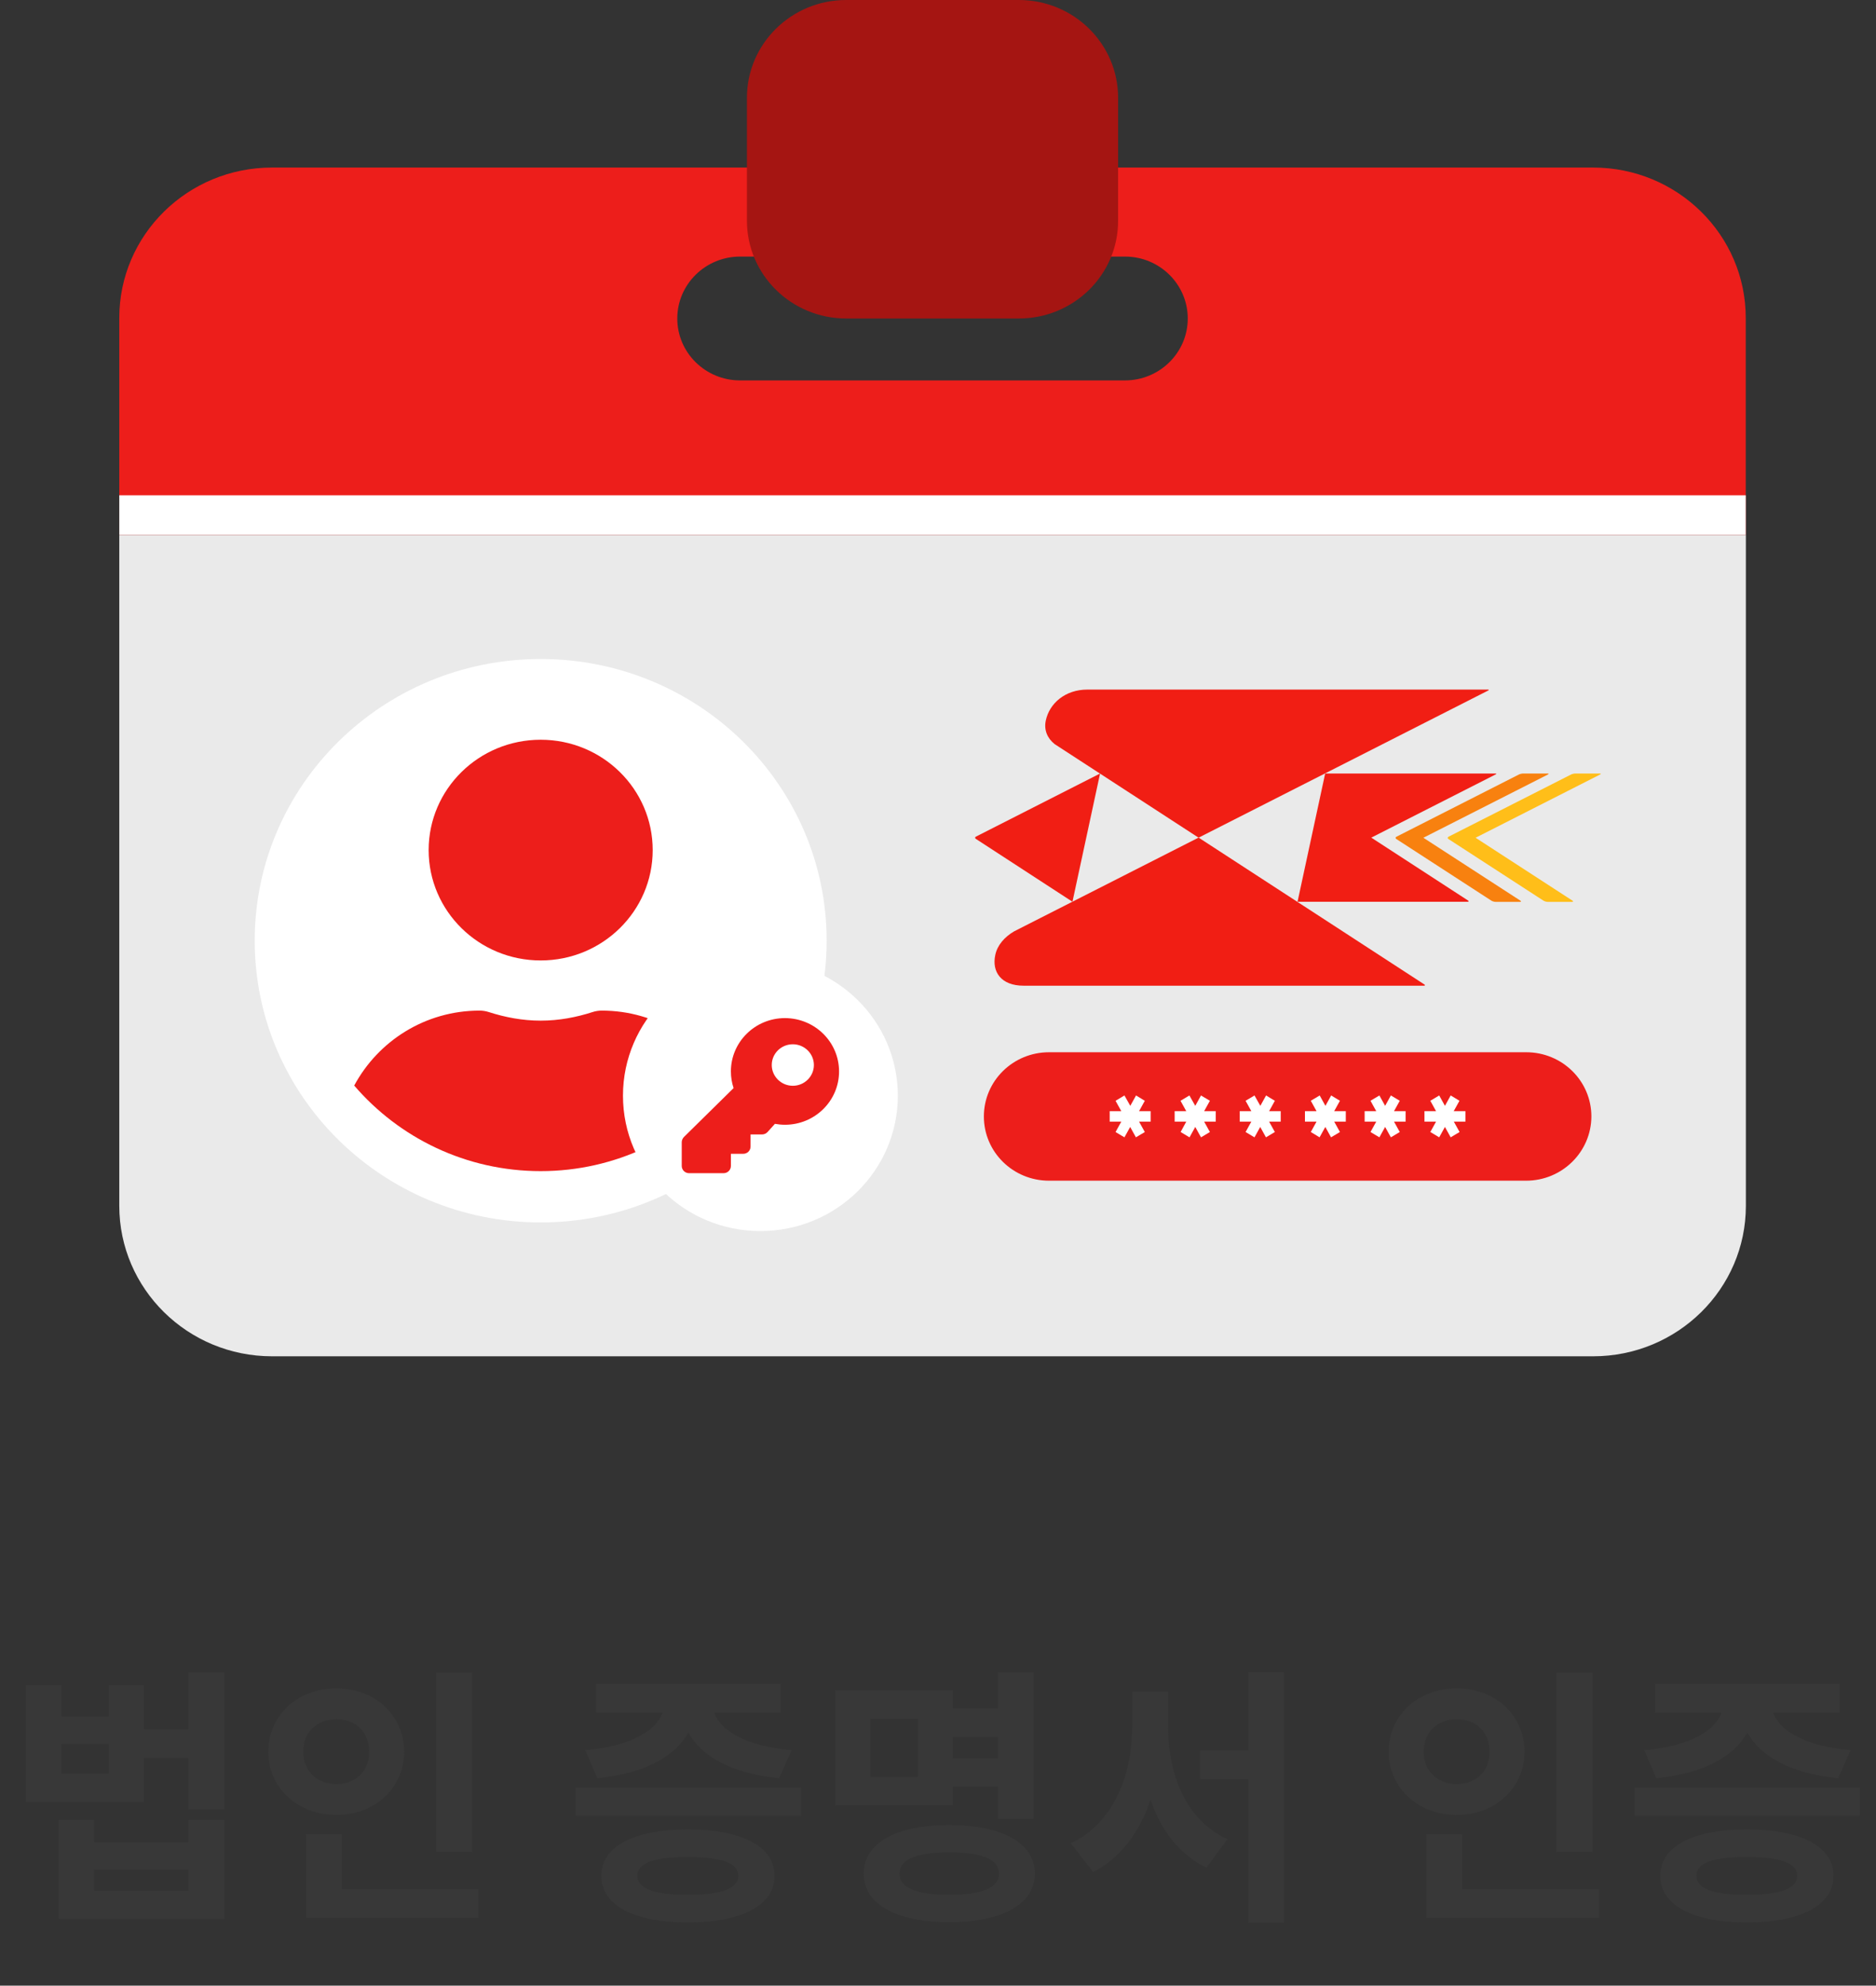 <svg width="173" height="183" viewBox="0 0 173 183" fill="none" xmlns="http://www.w3.org/2000/svg">
<rect x="0" y="0" width="173" height="183" fill="#333333" stroke="none"/>
<path d="M17.393 174.25H8.668V172.3H17.393V174.25ZM17.393 169.775H8.668V167.725H5.418V176.85H20.668V167.725H17.393V169.775ZM10.043 163.45H5.668V160.725H10.043V163.45ZM17.368 154.125V159.375H13.268V155.3H10.043V158.2H5.668V155.3H2.393V166.075H13.268V162.025H17.368V166.75H20.668V154.125H17.368ZM43.541 154.15H40.216V170.675H43.541V154.15ZM27.966 161.45C27.966 159.55 29.316 158.45 31.016 158.45C32.741 158.45 34.041 159.55 34.041 161.45C34.041 163.3 32.741 164.425 31.016 164.425C29.316 164.425 27.966 163.3 27.966 161.45ZM37.266 161.45C37.266 158.05 34.541 155.6 31.016 155.6C27.491 155.6 24.741 158.05 24.741 161.45C24.741 164.8 27.491 167.275 31.016 167.275C34.541 167.275 37.266 164.8 37.266 161.45ZM31.516 174.125V169.05H28.216V176.75H44.116V174.125H31.516ZM55.078 163.875C59.428 163.475 62.253 161.875 63.478 159.675C64.678 161.875 67.528 163.475 71.853 163.875L73.003 161.3C68.628 160.925 66.378 159.4 65.853 157.825H72.003V155.2H54.978V157.825H61.103C60.578 159.4 58.328 160.925 53.978 161.3L55.078 163.875ZM63.428 174.625C60.353 174.625 58.778 174.075 58.778 172.875C58.778 171.675 60.353 171.15 63.428 171.15C66.503 171.15 68.078 171.675 68.078 172.875C68.078 174.075 66.503 174.625 63.428 174.625ZM63.428 168.6C58.453 168.6 55.453 170.175 55.453 172.875C55.453 175.6 58.453 177.175 63.428 177.175C68.403 177.175 71.428 175.6 71.428 172.875C71.428 170.175 68.403 168.6 63.428 168.6ZM53.078 164.75V167.35H73.878V164.75H53.078ZM84.651 163.775H80.276V158.4H84.651V163.775ZM92.026 160.075V162.05H87.876V160.075H92.026ZM87.876 164.675H92.026V167.625H95.326V154.125H92.026V157.45H87.876V155.775H77.026V166.375H87.876V164.675ZM87.526 174.625C84.526 174.625 82.951 174 82.951 172.675C82.951 171.35 84.526 170.725 87.526 170.725C90.551 170.725 92.126 171.35 92.126 172.675C92.126 174 90.551 174.625 87.526 174.625ZM87.526 168.2C82.651 168.2 79.651 169.85 79.651 172.675C79.651 175.5 82.651 177.15 87.526 177.15C92.426 177.15 95.426 175.5 95.426 172.675C95.426 169.85 92.426 168.2 87.526 168.2ZM107.724 155.9H104.399V159.225C104.399 163.6 102.649 168.075 98.749 169.875L100.799 172.525C103.374 171.225 105.099 168.825 106.099 165.875C107.049 168.65 108.724 170.9 111.249 172.125L113.199 169.5C109.399 167.8 107.724 163.575 107.724 159.225V155.9ZM115.099 154.1V161.325H110.674V163.975H115.099V177.2H118.399V154.1H115.099ZM146.861 154.15H143.536V170.675H146.861V154.15ZM131.286 161.45C131.286 159.55 132.636 158.45 134.336 158.45C136.061 158.45 137.361 159.55 137.361 161.45C137.361 163.3 136.061 164.425 134.336 164.425C132.636 164.425 131.286 163.3 131.286 161.45ZM140.586 161.45C140.586 158.05 137.861 155.6 134.336 155.6C130.811 155.6 128.061 158.05 128.061 161.45C128.061 164.8 130.811 167.275 134.336 167.275C137.861 167.275 140.586 164.8 140.586 161.45ZM134.836 174.125V169.05H131.536V176.75H147.436V174.125H134.836ZM152.734 163.875C157.084 163.475 159.909 161.875 161.134 159.675C162.334 161.875 165.184 163.475 169.509 163.875L170.659 161.3C166.284 160.925 164.034 159.4 163.509 157.825H169.659V155.2H152.634V157.825H158.759C158.234 159.4 155.984 160.925 151.634 161.3L152.734 163.875ZM161.084 174.625C158.009 174.625 156.434 174.075 156.434 172.875C156.434 171.675 158.009 171.15 161.084 171.15C164.159 171.15 165.734 171.675 165.734 172.875C165.734 174.075 164.159 174.625 161.084 174.625ZM161.084 168.6C156.109 168.6 153.109 170.175 153.109 172.875C153.109 175.6 156.109 177.175 161.084 177.175C166.059 177.175 169.084 175.6 169.084 172.875C169.084 170.175 166.059 168.6 161.084 168.6ZM150.734 164.75V167.35H171.534V164.75H150.734Z" fill="#383838"/>
<path d="M11 49.289V111.13C11 118.782 17.304 124.999 25.087 124.999H146.913C154.685 124.999 161 118.793 161 111.13V49.289H11Z" fill="#EAEAEA"/>
<path d="M140.729 108.816H96.742C93.417 108.816 90.73 106.169 90.73 102.896C90.73 99.623 93.417 96.977 96.742 96.977H140.74C144.065 96.977 146.753 99.623 146.753 102.896C146.742 106.159 144.054 108.816 140.729 108.816Z" fill="#ED1E1B"/>
<path d="M146.913 15.442H25.087C17.304 15.442 11 21.649 11 29.301V49.291H160.989V29.301C160.989 21.649 154.685 15.442 146.913 15.442ZM109.532 29.354C109.532 32.499 106.941 35.061 103.735 35.061H68.254C65.059 35.061 62.457 32.51 62.457 29.354C62.457 26.208 65.048 23.647 68.254 23.647H103.746C106.941 23.647 109.532 26.208 109.532 29.354Z" fill="#ED1E1B"/>
<path d="M49.86 112.662C64.424 112.662 76.231 101.038 76.231 86.699C76.231 72.36 64.424 60.736 49.86 60.736C35.296 60.736 23.489 72.36 23.489 86.699C23.489 101.038 35.296 112.662 49.86 112.662Z" fill="white"/>
<path d="M49.86 88.517C55.565 88.517 60.19 83.964 60.19 78.347C60.19 72.73 55.565 68.176 49.86 68.176C44.154 68.176 39.529 72.73 39.529 78.347C39.529 83.964 44.154 88.517 49.86 88.517Z" fill="#ED1E1B"/>
<path d="M49.86 107.934C42.973 107.934 36.798 104.862 32.664 100.048C34.866 95.956 39.195 93.14 44.225 93.14C44.506 93.14 44.786 93.183 45.056 93.268C46.578 93.757 48.176 94.065 49.86 94.065C51.544 94.065 53.152 93.757 54.663 93.268C54.933 93.183 55.214 93.14 55.494 93.14C60.535 93.14 64.853 95.956 67.055 100.048C62.921 104.852 56.746 107.934 49.86 107.934Z" fill="#ED1E1B"/>
<path d="M160.989 45.646H11V49.291H160.989V45.646Z" fill="white"/>
<path d="M103.693 104.819L104.222 103.862L104.751 104.819L105.571 104.33L105.042 103.373H106.111V102.406H105.042L105.571 101.45L104.762 100.961L104.233 101.917L103.693 100.961L102.873 101.45L103.402 102.406H102.333V103.373H103.402L102.873 104.33L103.693 104.819ZM108.874 104.33L109.695 104.819L110.224 103.862L110.753 104.819L111.573 104.33L111.044 103.373H112.113V102.406H111.044L111.573 101.45L110.753 100.961L110.224 101.917L109.684 100.961L108.864 101.45L109.393 102.406H108.324V103.373H109.393L108.874 104.33ZM118.104 102.406H117.035L117.564 101.45L116.754 100.961L116.225 101.917L115.686 100.961L114.865 101.45L115.394 102.406H114.326V103.373H115.394L114.865 104.33L115.686 104.819L116.215 103.862L116.744 104.819L117.564 104.33L117.035 103.373H118.104V102.406Z" fill="white"/>
<path d="M121.688 104.818L122.217 103.862L122.746 104.818L123.566 104.329L123.037 103.373H124.106V102.406H123.037L123.566 101.449L122.757 100.96L122.228 101.917L121.699 100.96L120.879 101.449L121.408 102.406H120.339V103.373H121.408L120.879 104.329L121.688 104.818ZM126.384 104.329L127.204 104.818L127.733 103.862L128.262 104.818L129.082 104.329L128.553 103.373H129.622V102.406H128.553L129.082 101.449L128.262 100.96L127.733 101.917L127.204 100.96L126.384 101.449L126.913 102.406H125.844V103.373H126.913L126.384 104.329ZM135.127 102.406H134.059L134.588 101.449L133.778 100.96L133.249 101.917L132.72 100.96L131.9 101.449L132.429 102.406H131.36V103.373H132.429L131.9 104.329L132.72 104.818L133.249 103.862L133.778 104.818L134.598 104.329L134.069 103.373H135.138V102.406H135.127Z" fill="white"/>
<path d="M90.004 77.102C89.896 77.155 89.896 77.251 89.993 77.315L98.899 83.107L101.446 71.289L90.004 77.102Z" fill="#F11E14"/>
<path d="M142.714 71.289H140.458C140.34 71.289 140.156 71.332 140.059 71.385L128.779 77.113C128.671 77.166 128.671 77.262 128.768 77.326L137.522 83.001C137.619 83.064 137.792 83.117 137.911 83.117H140.167C140.286 83.117 140.296 83.064 140.199 83.001L131.261 77.209L142.736 71.385C142.844 71.332 142.833 71.289 142.714 71.289Z" fill="#F8810F"/>
<path d="M137.888 71.289H122.204L119.656 83.107H135.341C135.459 83.107 135.47 83.054 135.373 82.99L126.457 77.198L137.92 71.374C138.018 71.332 138.007 71.289 137.888 71.289Z" fill="#F11E14"/>
<path d="M147.528 71.289H145.272C145.153 71.289 144.98 71.332 144.872 71.385L133.581 77.113C133.484 77.166 133.473 77.262 133.571 77.326L142.325 83.001C142.422 83.064 142.595 83.117 142.714 83.117H144.97C145.088 83.117 145.099 83.064 145.002 83.001L136.075 77.209L147.549 71.385C147.657 71.332 147.647 71.289 147.528 71.289Z" fill="#FFBE19"/>
<path d="M137.198 63.553H100.281C98.22 63.553 96.773 64.829 96.439 66.412C96.255 67.284 96.59 68.049 97.259 68.58L110.525 77.199H110.536L137.22 63.649C137.328 63.606 137.317 63.553 137.198 63.553Z" fill="#F11E14"/>
<path d="M131.348 90.727L110.536 77.198H110.525L93.534 85.828C92.628 86.349 91.969 87.124 91.786 87.996C91.44 89.569 92.326 90.844 94.387 90.844H131.304C131.423 90.844 131.445 90.791 131.348 90.727Z" fill="#F11E14"/>
<path d="M70.122 113.457C77.121 113.457 82.795 107.871 82.795 100.981C82.795 94.09 77.121 88.504 70.122 88.504C63.123 88.504 57.449 94.09 57.449 100.981C57.449 107.871 63.123 113.457 70.122 113.457Z" fill="white"/>
<path d="M77.376 98.75C77.376 101.46 75.141 103.66 72.389 103.66C72.076 103.66 71.763 103.628 71.461 103.575L70.781 104.33C70.651 104.468 70.468 104.553 70.273 104.553H69.215V105.669C69.215 106.041 68.913 106.338 68.535 106.338H67.402V107.454C67.402 107.826 67.1 108.124 66.722 108.124H63.548C63.17 108.124 62.868 107.826 62.868 107.454V105.275C62.868 105.095 62.944 104.925 63.062 104.797L67.65 100.28C67.488 99.792 67.402 99.281 67.402 98.74C67.402 96.029 69.636 93.83 72.389 93.83C75.152 93.84 77.376 96.04 77.376 98.75ZM71.169 98.155C71.169 99.207 72.043 100.068 73.112 100.068C74.181 100.068 75.055 99.207 75.055 98.155C75.055 97.103 74.181 96.242 73.112 96.242C72.043 96.242 71.169 97.092 71.169 98.155Z" fill="#ED1E1B"/>
<path d="M93.955 29.353H78.034C72.971 29.353 68.88 25.315 68.88 20.341V9.012C68.88 4.038 72.982 0 78.034 0H93.955C99.018 0 103.109 4.038 103.109 9.012V20.33C103.12 25.315 99.018 29.353 93.955 29.353Z" fill="#A51512"/>
</svg>
